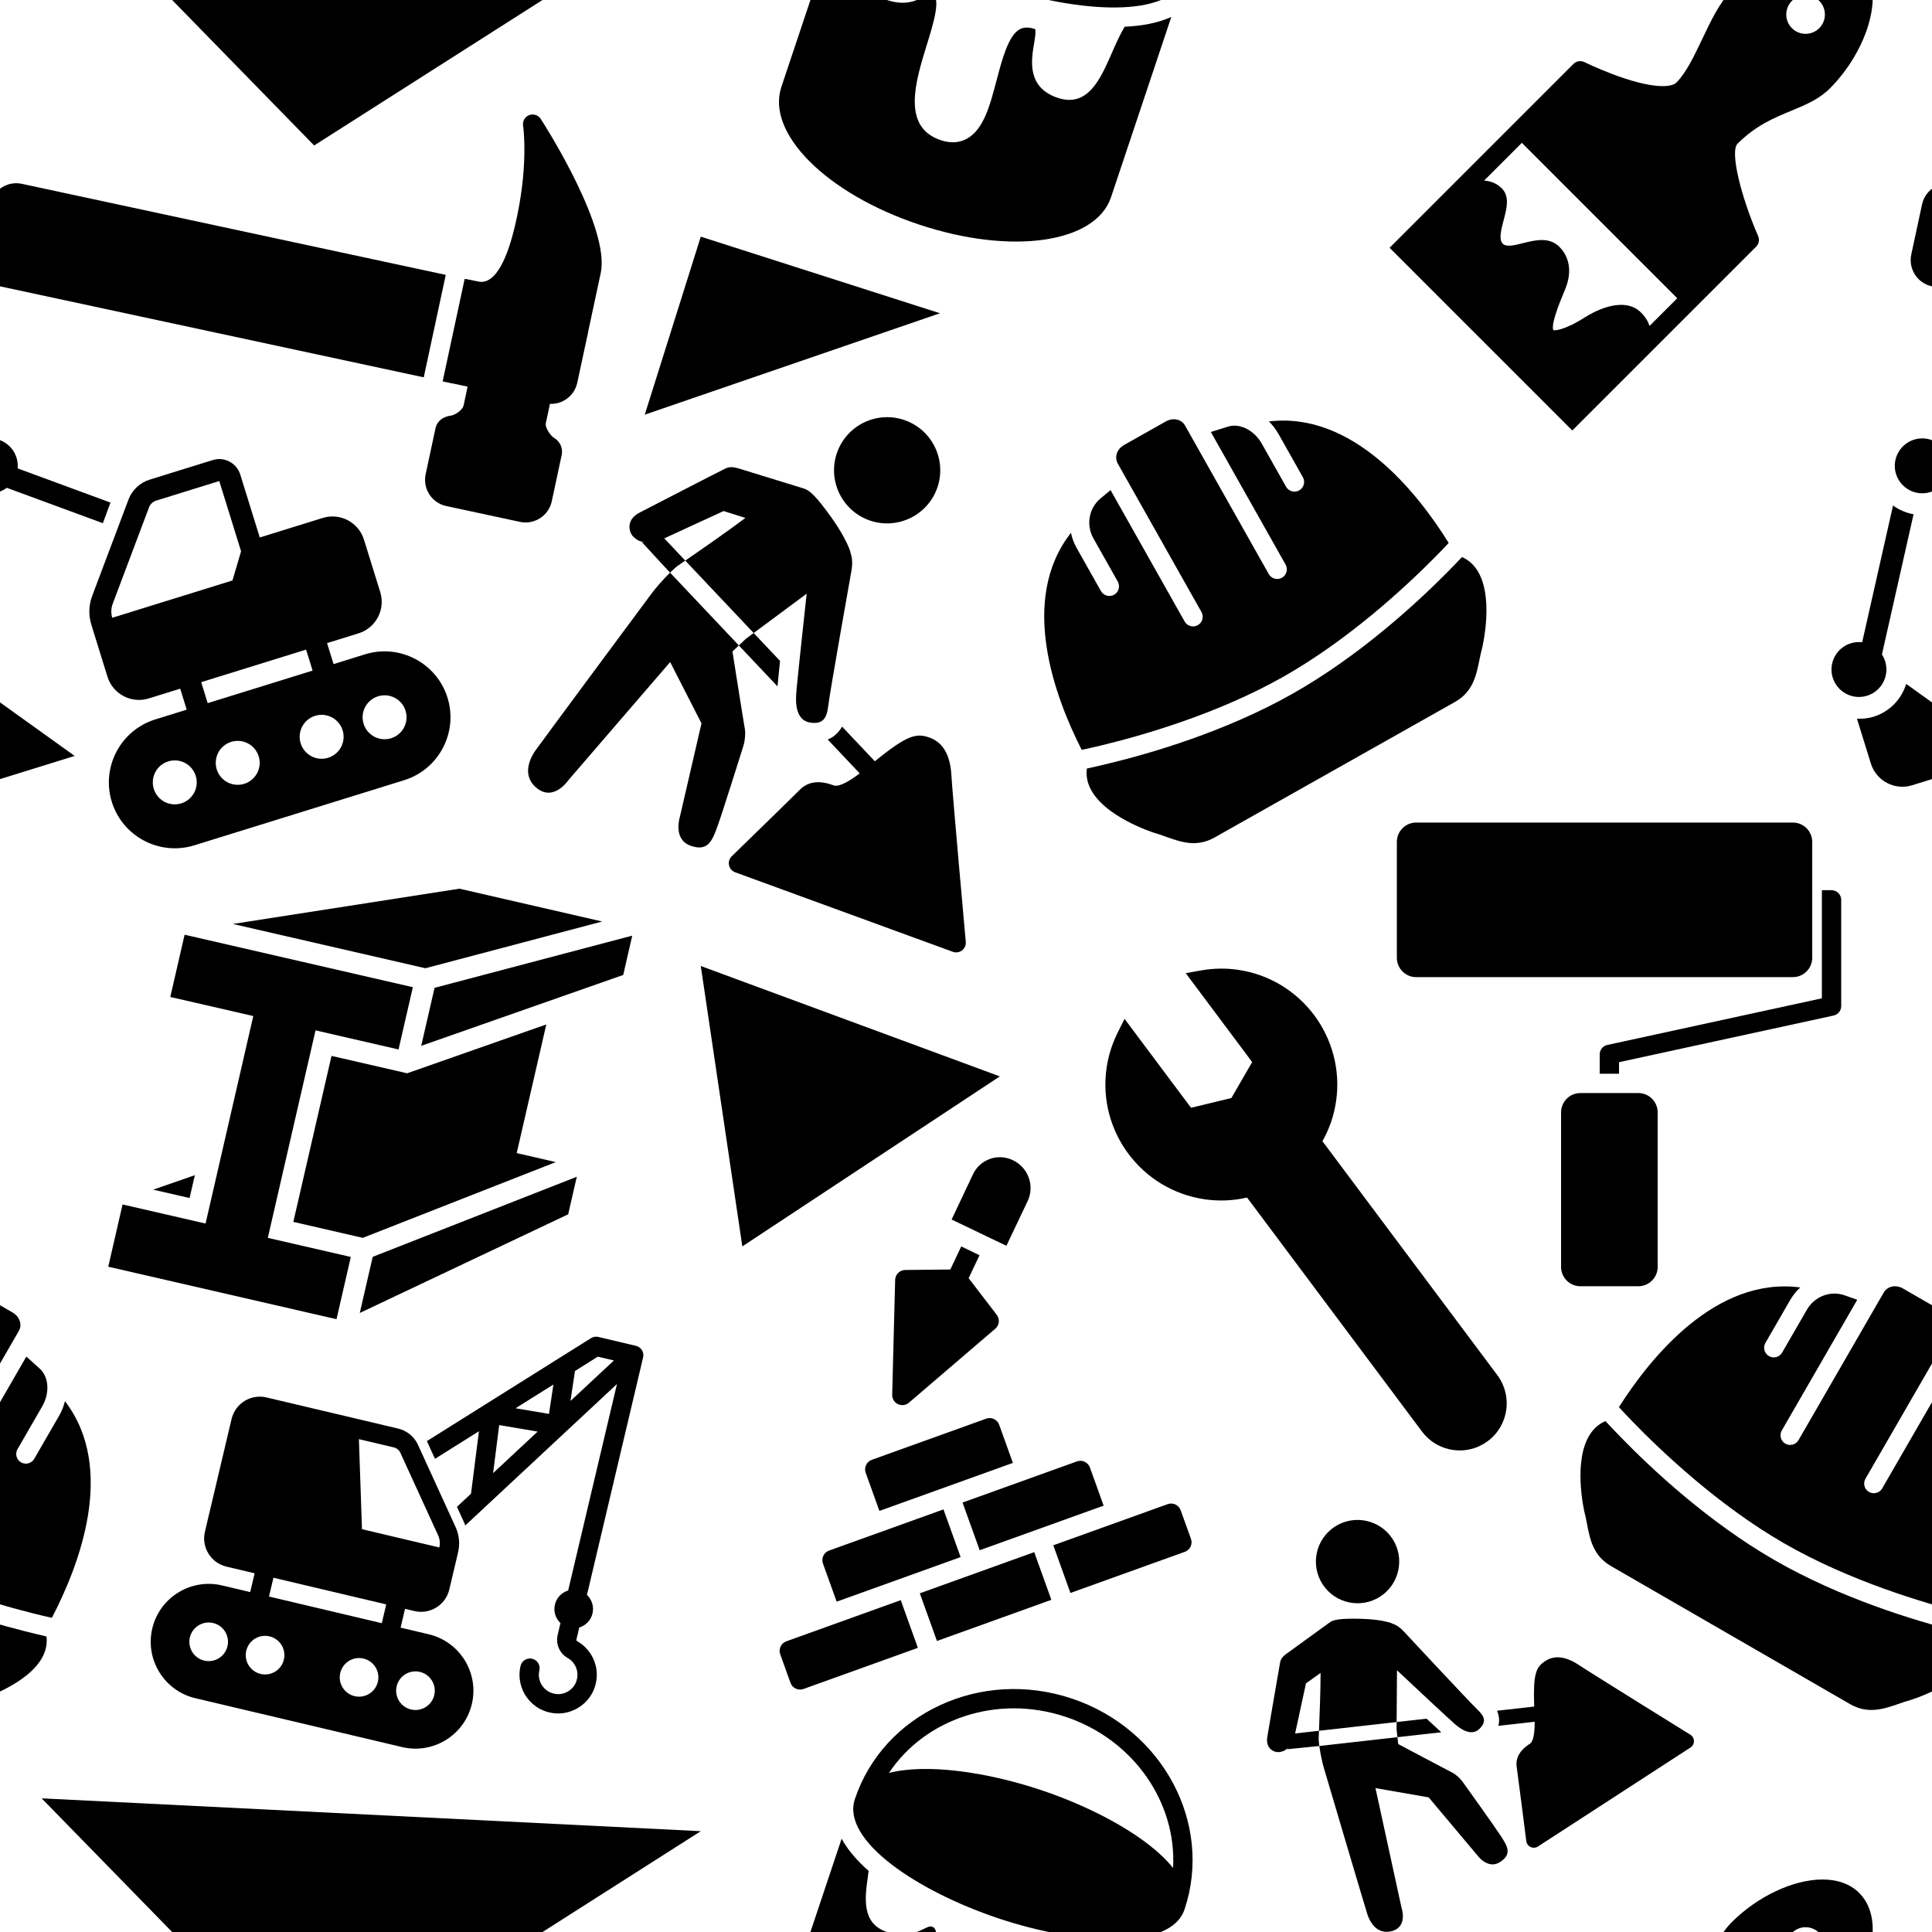 <?xml version="1.0" encoding="UTF-8" standalone="no"?>
<!DOCTYPE svg PUBLIC "-//W3C//DTD SVG 1.1//EN" "http://www.w3.org/Graphics/SVG/1.1/DTD/svg11.dtd">
<svg width="100%" height="100%" viewBox="0 0 2000 2000" version="1.1" xmlns="http://www.w3.org/2000/svg" xmlns:xlink="http://www.w3.org/1999/xlink" xml:space="preserve" xmlns:serif="http://www.serif.com/" style="fill-rule:evenodd;clip-rule:evenodd;stroke-linejoin:round;stroke-miterlimit:2;">
    <g transform="matrix(1,0,0,1,-4426.4,0)">
        <g id="_-" serif:id=" " transform="matrix(1,0,0,1,4426.4,0)">
            <rect x="0" y="0" width="2000" height="2000" style="fill:none;"/>
            <clipPath id="_clip1">
                <rect x="0" y="0" width="2000" height="2000"/>
            </clipPath>
            <g clip-path="url(#_clip1)">
                <g transform="matrix(-1.086,0.337,0.337,1.086,5083.74,-1606.87)">
                    <path d="M4577.94,672.052L4547.94,672.052C4531.4,672.052 4517.94,658.591 4517.94,642.052L4517.94,592.052C4517.94,575.513 4531.4,562.052 4547.94,562.052L4607.94,562.052L4607.94,502.052C4607.94,491.021 4616.91,482.052 4627.94,482.052L4688.16,482.052C4697.34,482.052 4706.2,486.38 4711.85,493.622L4769.53,567.782C4774.9,574.693 4777.86,583.302 4777.92,592.052L4777.94,592.052L4777.94,642.052C4777.94,658.591 4764.48,672.052 4747.94,672.052L4717.94,672.052L4717.94,692.052L4747.94,692.052C4781.03,692.052 4807.94,718.962 4807.94,752.052C4807.94,785.142 4781.03,812.052 4747.94,812.052L4547.94,812.052C4514.85,812.052 4487.94,785.142 4487.94,752.052C4487.94,718.962 4514.85,692.052 4547.94,692.052L4577.94,692.052L4577.94,672.052ZM4547.94,772.052C4536.89,772.052 4527.94,763.103 4527.94,752.052C4527.94,741.001 4536.89,732.052 4547.94,732.052C4558.99,732.052 4567.94,741.001 4567.94,752.052C4567.94,763.103 4558.99,772.052 4547.94,772.052ZM4607.94,772.052C4596.89,772.052 4587.94,763.103 4587.94,752.052C4587.94,741.001 4596.89,732.052 4607.94,732.052C4618.99,732.052 4627.94,741.001 4627.94,752.052C4627.94,763.103 4618.99,772.052 4607.94,772.052ZM4687.94,772.052C4676.89,772.052 4667.94,763.103 4667.94,752.052C4667.94,741.001 4676.89,732.052 4687.94,732.052C4698.99,732.052 4707.94,741.001 4707.94,752.052C4707.94,763.103 4698.99,772.052 4687.94,772.052ZM4747.94,772.052C4736.89,772.052 4727.94,763.103 4727.94,752.052C4727.94,741.001 4736.89,732.052 4747.94,732.052C4758.99,732.052 4767.94,741.001 4767.94,752.052C4767.94,763.103 4758.99,772.052 4747.94,772.052ZM4932.94,632.052C4917.49,632.052 4903.84,624.212 4895.74,612.322L4827.83,702.052L4917.94,702.052C4934.48,702.052 4947.94,688.591 4947.94,672.052L4947.94,629.29C4943.23,630.974 4938.23,632.052 4932.94,632.052ZM4597.94,672.052L4597.94,692.052L4697.94,692.052L4697.94,672.052L4597.94,672.052ZM4922.77,564.212C4925.88,562.823 4929.32,562.052 4932.94,562.052C4946.73,562.052 4957.94,573.263 4957.94,587.052C4957.94,600.841 4946.73,612.052 4932.94,612.052C4919.15,612.052 4907.94,600.841 4907.94,587.052C4907.94,584.67 4908.27,582.366 4908.9,580.182L4843.56,466.814C4849.68,463.622 4854.98,459.154 4859.05,453.642L4922.77,564.212ZM4688.16,502.052C4691.23,502.052 4694.18,503.501 4696.06,505.911L4753.74,580.064C4756.39,583.482 4757.84,587.732 4757.9,592.064L4643.3,592.064L4627.94,569.021L4627.94,502.052L4688.16,502.052ZM4799.85,436.644C4798.62,433.688 4797.94,430.448 4797.94,427.052C4797.94,413.263 4809.15,402.052 4822.94,402.052C4836.73,402.052 4847.94,413.263 4847.94,427.052C4847.94,440.841 4836.73,452.052 4822.94,452.052C4819.99,452.052 4817.16,451.538 4814.53,450.596L4740.51,507.291L4728.35,491.414L4799.85,436.644Z"/>
                </g>
                <g transform="matrix(-1.086,0.337,0.337,1.086,7083.71,-1606.87)">
                    <path d="M4577.94,672.052L4547.94,672.052C4531.4,672.052 4517.94,658.591 4517.94,642.052L4517.94,592.052C4517.94,575.513 4531.4,562.052 4547.94,562.052L4607.94,562.052L4607.94,502.052C4607.94,491.021 4616.91,482.052 4627.94,482.052L4688.16,482.052C4697.34,482.052 4706.2,486.38 4711.85,493.622L4769.53,567.782C4774.9,574.693 4777.86,583.302 4777.92,592.052L4777.94,592.052L4777.94,642.052C4777.94,658.591 4764.48,672.052 4747.94,672.052L4717.94,672.052L4717.94,692.052L4747.94,692.052C4781.03,692.052 4807.94,718.962 4807.94,752.052C4807.94,785.142 4781.03,812.052 4747.94,812.052L4547.94,812.052C4514.85,812.052 4487.94,785.142 4487.94,752.052C4487.94,718.962 4514.85,692.052 4547.94,692.052L4577.94,692.052L4577.94,672.052ZM4547.94,772.052C4536.89,772.052 4527.94,763.103 4527.94,752.052C4527.94,741.001 4536.89,732.052 4547.94,732.052C4558.99,732.052 4567.94,741.001 4567.94,752.052C4567.94,763.103 4558.99,772.052 4547.94,772.052ZM4607.94,772.052C4596.89,772.052 4587.94,763.103 4587.94,752.052C4587.94,741.001 4596.89,732.052 4607.94,732.052C4618.99,732.052 4627.94,741.001 4627.94,752.052C4627.94,763.103 4618.99,772.052 4607.94,772.052ZM4687.94,772.052C4676.89,772.052 4667.94,763.103 4667.94,752.052C4667.94,741.001 4676.89,732.052 4687.94,732.052C4698.99,732.052 4707.94,741.001 4707.94,752.052C4707.94,763.103 4698.99,772.052 4687.94,772.052ZM4747.94,772.052C4736.89,772.052 4727.94,763.103 4727.94,752.052C4727.94,741.001 4736.89,732.052 4747.94,732.052C4758.99,732.052 4767.94,741.001 4767.94,752.052C4767.94,763.103 4758.99,772.052 4747.94,772.052ZM4932.94,632.052C4917.49,632.052 4903.84,624.212 4895.74,612.322L4827.83,702.052L4917.94,702.052C4934.48,702.052 4947.94,688.591 4947.94,672.052L4947.94,629.29C4943.23,630.974 4938.23,632.052 4932.94,632.052ZM4597.94,672.052L4597.94,692.052L4697.94,692.052L4697.94,672.052L4597.94,672.052ZM4922.77,564.212C4925.88,562.823 4929.32,562.052 4932.94,562.052C4946.73,562.052 4957.94,573.263 4957.94,587.052C4957.94,600.841 4946.73,612.052 4932.94,612.052C4919.15,612.052 4907.94,600.841 4907.94,587.052C4907.94,584.67 4908.27,582.366 4908.9,580.182L4843.56,466.814C4849.68,463.622 4854.98,459.154 4859.05,453.642L4922.77,564.212ZM4688.16,502.052C4691.23,502.052 4694.18,503.501 4696.06,505.911L4753.74,580.064C4756.39,583.482 4757.84,587.732 4757.9,592.064L4643.3,592.064L4627.94,569.021L4627.94,502.052L4688.16,502.052ZM4799.85,436.644C4798.62,433.688 4797.94,430.448 4797.94,427.052C4797.94,413.263 4809.15,402.052 4822.94,402.052C4836.73,402.052 4847.94,413.263 4847.94,427.052C4847.94,440.841 4836.73,452.052 4822.94,452.052C4819.99,452.052 4817.16,451.538 4814.53,450.596L4740.51,507.291L4728.35,491.414L4799.85,436.644Z"/>
                </g>
                <g transform="matrix(0.543,0.84,-0.84,0.543,507.077,-13.556)">
                    <path d="M225.531,200.113L-91.786,517.414C-102.575,528.195 -102.587,545.765 -91.798,556.593L-54.267,594.124C-48.868,599.523 -41.778,602.222 -34.688,602.222C-27.599,602.222 -20.509,599.523 -15.106,594.124L302.219,276.812L225.531,200.113ZM481.91,235.211L447.211,200.543C442.172,195.492 434.441,194.312 427.988,197.601C424.961,199.14 414.289,200.101 410.52,196.324L396.191,182.031C399.461,177.371 401.281,171.863 401.25,166.093C401.281,158.621 398.41,151.621 393.148,146.39L355.551,108.781C355.34,108.574 354.891,108.183 354.512,107.871L346.602,99.953C330.262,83.613 314.988,68.343 311.109,64.48C277.969,31.324 157.039,29.961 143.359,29.922L143.328,29.922C138.609,29.922 134.539,33.222 133.551,37.832C132.559,42.461 134.949,47.152 139.281,49.062C139.66,49.23 178.059,66.562 222.609,113.242C242.59,134.172 263.5,161.941 249.391,175.773C249.059,176.132 247.391,177.914 241.238,184.074C240.672,184.64 240.371,185.191 239.891,185.754L239.672,185.972L316.371,262.672L323.422,255.621C323.57,255.48 323.609,255.293 323.738,255.14L334.961,243.914C334.961,243.914 334.969,243.914 334.969,243.922C335.48,244.422 338.172,247.093 348.961,257.882C353.02,261.941 352.102,271.992 350.871,274.441C347.121,281.953 347.871,289.992 352.781,294.902C354.73,296.863 387.512,329.601 387.512,329.601C392.898,334.992 399.988,337.703 407.09,337.703C414.18,337.703 421.281,335.004 426.691,329.613L481.898,274.39C492.711,263.593 492.711,246.023 481.91,235.211Z" style="fill-rule:nonzero;"/>
                </g>
                <g transform="matrix(0.543,0.84,-0.84,0.543,2507.08,-13.556)">
                    <path d="M225.531,200.113L-91.786,517.414C-102.575,528.195 -102.587,545.765 -91.798,556.593L-54.267,594.124C-48.868,599.523 -41.778,602.222 -34.688,602.222C-27.599,602.222 -20.509,599.523 -15.106,594.124L302.219,276.812L225.531,200.113ZM481.91,235.211L447.211,200.543C442.172,195.492 434.441,194.312 427.988,197.601C424.961,199.14 414.289,200.101 410.52,196.324L396.191,182.031C399.461,177.371 401.281,171.863 401.25,166.093C401.281,158.621 398.41,151.621 393.148,146.39L355.551,108.781C355.34,108.574 354.891,108.183 354.512,107.871L346.602,99.953C330.262,83.613 314.988,68.343 311.109,64.48C277.969,31.324 157.039,29.961 143.359,29.922L143.328,29.922C138.609,29.922 134.539,33.222 133.551,37.832C132.559,42.461 134.949,47.152 139.281,49.062C139.66,49.23 178.059,66.562 222.609,113.242C242.59,134.172 263.5,161.941 249.391,175.773C249.059,176.132 247.391,177.914 241.238,184.074C240.672,184.64 240.371,185.191 239.891,185.754L239.672,185.972L316.371,262.672L323.422,255.621C323.57,255.48 323.609,255.293 323.738,255.14L334.961,243.914C334.961,243.914 334.969,243.914 334.969,243.922C335.48,244.422 338.172,247.093 348.961,257.882C353.02,261.941 352.102,271.992 350.871,274.441C347.121,281.953 347.871,289.992 352.781,294.902C354.73,296.863 387.512,329.601 387.512,329.601C392.898,334.992 399.988,337.703 407.09,337.703C414.18,337.703 421.281,335.004 426.691,329.613L481.898,274.39C492.711,263.593 492.711,246.023 481.91,235.211Z" style="fill-rule:nonzero;"/>
                </g>
                <g transform="matrix(0.143,-0.99,0.99,0.143,1074.22,1459.1)">
                    <path d="M473.922,102.461L468.84,87.04L387.59,168.282L347.699,152.321L331.738,112.418L412.98,31.168L397.559,26.09C385.32,22.071 372.691,20.02 360,20.02C293.828,20.02 240,73.848 240,140.02C240,154.809 242.711,169.27 248.07,183.09L34.262,396.899C25.059,406.09 20,418.321 20,431.329C20,444.34 25.059,456.559 34.262,465.758C43.75,475.25 56.219,480 68.691,480C81.16,480 93.629,475.25 103.121,465.758L316.93,251.961C330.738,257.309 345.211,260.02 360,260.02C426.172,260.02 480,206.192 480,140.02C480,127.329 477.961,114.692 473.922,102.461Z" style="fill-rule:nonzero;"/>
                </g>
                <g transform="matrix(1.074,0.247,-0.247,1.074,-4579.5,-299.159)">
                    <path d="M4616.4,210L4616.4,410L4696.4,410L4696.4,470L4476.4,470L4476.4,410L4556.4,410L4556.4,210L4476.4,210L4476.4,150L4696.4,150L4696.4,210L4616.4,210ZM4886.4,289L4886.4,325.199L4716.4,459.398L4716.4,405.301L4886.4,289ZM4536.4,368L4536.4,390L4501.3,390L4536.4,368ZM4864.1,280L4703.3,390L4636.4,390L4636.4,230L4709.3,230L4826.4,156L4826.4,280L4864.1,280ZM4886.4,56.602L4886.4,94.5L4716.4,201.898L4716.4,146L4886.4,56.602ZM4855.9,50L4703.9,130L4518.3,130L4718.3,50L4855.9,50Z" style="fill-rule:nonzero;"/>
                </g>
                <g transform="matrix(0.987,-0.355,0.355,0.987,-5393.81,2062.55)">
                    <path d="M5946.4,1677L5826.4,1677L5826.4,1727L5946.4,1727L5946.4,1677ZM5686.4,1677L5806.4,1677L5806.4,1727L5686.4,1727C5680.88,1727 5676.4,1722.52 5676.4,1717L5676.4,1687C5676.4,1681.48 5680.88,1677 5686.4,1677ZM6086.4,1727L5966.4,1727L5966.4,1677L6086.4,1677C6091.92,1677 6096.4,1681.48 6096.4,1687L6096.4,1717C6096.4,1722.52 6091.92,1727 6086.4,1727ZM5756.4,1607L5876.4,1607L5876.4,1657L5746.4,1657L5746.4,1617C5746.4,1611.48 5750.88,1607 5756.4,1607ZM6026.4,1657L5896.4,1657L5896.4,1607L6016.4,1607C6021.92,1607 6026.4,1611.48 6026.4,1617L6026.4,1657ZM5826.4,1537L5946.4,1537C5951.92,1537 5956.4,1541.48 5956.4,1547L5956.4,1587L5816.4,1587L5816.4,1547C5816.4,1541.48 5820.88,1537 5826.4,1537ZM5962.91,1386.49L5980.62,1368.83L5980.76,1368.69L5994.76,1383L5994.69,1383.07L5977.01,1400.67L5990.87,1444.08C5992.49,1449.14 5989.87,1454.58 5984.9,1456.47L5879.95,1496.35C5876.26,1497.75 5872.08,1496.85 5869.3,1494.04C5866.52,1491.24 5865.65,1487.06 5867.08,1483.37L5908.21,1377.67C5910.16,1372.66 5915.73,1370.09 5920.81,1371.86L5962.91,1386.49ZM5980.79,1340.5L6015.88,1305.5C6021.45,1300 6028.98,1296.95 6036.81,1297.03C6044.63,1297.11 6052.11,1300.32 6057.56,1305.93L6057.77,1306.14C6063.32,1311.88 6066.41,1319.56 6066.4,1327.54C6066.4,1335.44 6063.27,1343.02 6057.7,1348.62L6022.89,1383.21L5980.79,1340.5Z"/>
                </g>
                <g transform="matrix(0.973,0.23,-0.23,0.973,-3891.51,-1109.31)">
                    <path d="M4674.4,1709L4644.4,1709C4627.86,1709 4614.4,1695.54 4614.4,1679L4614.4,1559C4614.4,1542.46 4627.86,1529 4644.4,1529L4784.62,1529C4793.8,1529 4802.66,1533.33 4808.31,1540.57L4865.99,1614.73C4871.36,1621.64 4874.31,1630.25 4874.38,1639L4874.4,1639L4874.4,1679C4874.4,1695.54 4860.94,1709 4844.4,1709L4834.4,1709L4834.4,1729L4864.4,1729C4897.49,1729 4924.4,1755.91 4924.4,1789C4924.4,1822.09 4897.49,1849 4864.4,1849L4644.4,1849C4611.31,1849 4584.4,1822.09 4584.4,1789C4584.4,1755.91 4611.31,1729 4644.4,1729L4674.4,1729L4674.4,1709ZM4644.4,1809C4633.35,1809 4624.4,1800.05 4624.4,1789C4624.4,1777.95 4633.35,1769 4644.4,1769C4655.45,1769 4664.4,1777.95 4664.4,1789C4664.4,1800.05 4655.45,1809 4644.4,1809ZM4704.4,1809C4693.35,1809 4684.4,1800.05 4684.4,1789C4684.4,1777.95 4693.35,1769 4704.4,1769C4715.45,1769 4724.4,1777.95 4724.4,1789C4724.4,1800.05 4715.45,1809 4704.4,1809ZM4804.4,1809C4793.35,1809 4784.4,1800.05 4784.4,1789C4784.4,1777.95 4793.35,1769 4804.4,1769C4815.45,1769 4824.4,1777.95 4824.4,1789C4824.4,1800.05 4815.45,1809 4804.4,1809ZM4864.4,1809C4853.35,1809 4844.4,1800.05 4844.4,1789C4844.4,1777.95 4853.35,1769 4864.4,1769C4875.45,1769 4884.4,1777.95 4884.4,1789C4884.4,1800.05 4875.45,1809 4864.4,1809ZM5004.4,1389L5004.53,1389L5004.56,1389L5004.57,1389L5004.6,1389L5004.66,1389L5004.73,1389.01L5004.74,1389.01L5004.75,1389.01C5006.31,1389.06 5007.78,1389.47 5009.08,1390.16L5009.1,1390.17L5009.14,1390.2L5009.16,1390.21L5009.18,1390.22C5010.87,1391.13 5012.28,1392.53 5013.22,1394.28C5013.42,1394.66 5013.6,1395.05 5013.75,1395.44L5013.78,1395.53L5013.79,1395.56C5013.81,1395.6 5013.82,1395.64 5013.84,1395.68L5013.84,1395.69L5013.84,1395.71L5013.87,1395.79L5013.89,1395.86C5014.22,1396.84 5014.4,1397.9 5014.4,1399L5014.4,1651.67C5020.38,1655.13 5024.4,1661.6 5024.4,1669C5024.4,1676.4 5020.38,1682.87 5014.4,1686.33L5014.4,1698.82C5014.4,1699.55 5014.68,1700.33 5015.37,1700.53C5034.28,1705.91 5047.51,1724.85 5043.77,1746.16C5040.95,1762.29 5027.71,1775.53 5011.57,1778.37C4986.3,1782.81 4964.4,1763.45 4964.4,1739C4964.4,1733.48 4968.88,1729 4974.4,1729C4979.92,1729 4984.4,1733.48 4984.4,1739C4984.4,1751.26 4995.44,1760.9 5008.11,1758.67C5016.11,1757.27 5022.67,1750.71 5024.07,1742.71C5025.94,1732.01 5019.38,1722.47 5009.88,1719.76C5000.65,1717.12 4994.4,1708.42 4994.4,1698.82L4994.4,1686.33C4988.42,1682.87 4984.4,1676.4 4984.4,1669C4984.4,1661.6 4988.42,1655.13 4994.4,1651.67L4994.4,1432L4875.22,1610.67C4874.75,1609.99 4874.38,1609.24 4873.87,1608.59L4862.4,1593.85L4873.46,1577.27L4866.57,1512.45L4828.85,1550.71L4816.46,1534.79L4957.28,1391.98C4959.16,1390.07 4961.72,1389 4964.4,1389L5004.4,1389ZM4694.4,1709L4694.4,1729L4814.4,1729L4814.4,1709L4694.4,1709ZM4784.62,1549C4787.69,1549 4790.64,1550.45 4792.52,1552.86L4850.2,1627.01C4852.85,1630.42 4854.29,1634.68 4854.36,1639.01L4772.05,1639.01L4747.5,1549.01L4784.62,1549.01L4784.62,1549ZM4885.51,1501.43L4890.81,1551.27L4925.81,1498.8L4885.51,1501.43ZM4930.47,1447.64L4898.01,1480.57L4933.03,1478.29L4930.47,1447.64ZM4951.59,1460.15L4985.71,1409L4968.58,1409L4948.98,1428.88L4951.59,1460.15Z"/>
                </g>
                <g transform="matrix(0.939,0.343,-0.343,0.939,697.782,347.735)">
                    <path d="M346.377,342.384C368.793,305.171 376.492,299.93 391.66,299.93C406.199,299.93 417.77,309.781 426.051,329.23C432.52,344.441 498.371,484.328 499.039,485.738C500.5,488.84 500.27,492.469 498.441,495.359C496.609,498.25 493.43,500 490,500L250,500C246.559,500 243.359,498.23 241.531,495.32C239.699,492.398 239.488,488.762 240.988,485.648C241.359,484.879 278.301,408.25 283.691,396.559C291.09,380.48 309.07,380.48 314.98,380.48C318.574,380.48 325.032,376.625 336.02,359.564L292.91,338C294.75,336.27 296.41,334.379 297.781,332.23C300.25,328.34 301.59,324.281 302.23,320.309L346.377,342.384ZM41.521,211.792C37.539,211.951 34.083,210.924 31.211,209.52C26.262,207.102 17.859,196.309 29.359,183.988C29.359,183.988 93.23,114.57 96.828,110.969C100.289,107.512 103.75,106.359 109.82,105.969C115.891,105.578 180.531,102.32 180.531,102.32C180.68,102.328 180.828,102.41 180.969,102.43C181.07,102.422 181.27,102.32 181.359,102.32C187.129,102.32 195.211,105.41 217.789,120.859C240.359,136.309 248.41,147.609 248.41,147.609L248.309,147.82C251.941,152.012 254.629,157.941 255.891,164.941C255.891,164.941 277.789,289.75 281.539,305.609C284.648,318.77 281.859,325.16 270.078,327.672C258.34,330.172 250.672,320.578 246.25,305.621C242.828,294.02 228.391,235.078 220.578,203.621L182.988,260.699L90.747,214.582L90.75,214.578L90.741,214.574C100.945,200.213 122.032,170.318 134.07,151.699L110.441,152.73L62.391,200.398L90.741,214.574L90.738,214.578L90.747,214.582C87.147,219.65 84.879,222.82 84.879,222.82C83.329,225.377 81.74,228.426 80.202,231.666L172.988,278.059L168.93,286.211C168.93,286.211 203,347.66 208.461,357.051C210.781,361.051 212.801,368.262 213.09,374.02C213.379,379.781 216.469,446.93 216.469,461.309C216.469,477.371 216.469,489.98 196.941,489.98C177.41,489.98 176.539,465.648 176.539,465.648L164.328,367.09L112.09,318.629L55.07,469.621C55.07,469.621 48.648,496.051 27.02,488.551C6.648,481.48 10.578,459.699 12.309,453.059C14.039,446.441 67.969,264.059 69.871,257.82C71.301,253.13 75.518,241.517 80.188,231.666L41.521,211.792C42.667,211.746 43.858,211.602 45.09,211.34C41.5,211.781 39.281,210.68 41.5,211.781L41.521,211.792ZM172.988,278.059L225.102,304.109C223.43,297.809 221.129,288.77 218.551,278.48L182.988,260.699L177.449,269.121L172.988,278.059ZM254.98,110C224.66,110 200,85.32 200,54.98C200,24.66 224.66,0 254.98,0C285.32,0 310,24.66 310,54.98C310,85.32 285.32,110 254.98,110Z" style="fill-rule:nonzero;"/>
                </g>
                <g transform="matrix(0.658,-0.427,0.427,0.658,1214.07,1689.25)">
                    <path d="M346.377,342.384C368.793,305.171 376.492,299.93 391.66,299.93C406.199,299.93 417.77,309.781 426.051,329.23C432.52,344.441 498.371,484.328 499.039,485.738C500.5,488.84 500.27,492.469 498.441,495.359C496.609,498.25 493.43,500 490,500L250,500C246.559,500 243.359,498.23 241.531,495.32C239.699,492.398 239.488,488.762 240.988,485.648C241.359,484.879 278.301,408.25 283.691,396.559C291.09,380.48 309.07,380.48 314.98,380.48C318.574,380.48 325.032,376.625 336.02,359.564L292.91,338C294.75,336.27 296.41,334.379 297.781,332.23C300.25,328.34 301.59,324.281 302.23,320.309L346.377,342.384ZM41.521,211.792C37.539,211.951 34.083,210.924 31.211,209.52C26.262,207.102 17.859,196.309 29.359,183.988C29.359,183.988 93.23,114.57 96.828,110.969C100.289,107.512 103.75,106.359 109.82,105.969C115.891,105.578 180.531,102.32 180.531,102.32C180.68,102.328 180.828,102.41 180.969,102.43C181.07,102.422 181.27,102.32 181.359,102.32C187.129,102.32 195.211,105.41 217.789,120.859C240.359,136.309 248.41,147.609 248.41,147.609L248.309,147.82C251.941,152.012 254.629,157.941 255.891,164.941C255.891,164.941 277.789,289.75 281.539,305.609C284.648,318.77 281.859,325.16 270.078,327.672C258.34,330.172 250.672,320.578 246.25,305.621C242.828,294.02 228.391,235.078 220.578,203.621L182.988,260.699L90.747,214.582L90.75,214.578L90.741,214.574C100.945,200.213 122.032,170.318 134.07,151.699L110.441,152.73L62.391,200.398L90.741,214.574L90.738,214.578L90.747,214.582C87.147,219.65 84.879,222.82 84.879,222.82C83.329,225.377 81.74,228.426 80.202,231.666L172.988,278.059L168.93,286.211C168.93,286.211 203,347.66 208.461,357.051C210.781,361.051 212.801,368.262 213.09,374.02C213.379,379.781 216.469,446.93 216.469,461.309C216.469,477.371 216.469,489.98 196.941,489.98C177.41,489.98 176.539,465.648 176.539,465.648L164.328,367.09L112.09,318.629L55.07,469.621C55.07,469.621 48.648,496.051 27.02,488.551C6.648,481.48 10.578,459.699 12.309,453.059C14.039,446.441 67.969,264.059 69.871,257.82C71.301,253.13 75.518,241.517 80.188,231.666L41.521,211.792C42.667,211.746 43.858,211.602 45.09,211.34C41.5,211.781 39.281,210.68 41.5,211.781L41.521,211.792ZM172.988,278.059L225.102,304.109C223.43,297.809 221.129,288.77 218.551,278.48L182.988,260.699L177.449,269.121L172.988,278.059ZM254.98,110C224.66,110 200,85.32 200,54.98C200,24.66 224.66,0 254.98,0C285.32,0 310,24.66 310,54.98C310,85.32 285.32,110 254.98,110Z" style="fill-rule:nonzero;"/>
                </g>
                <g transform="matrix(0.871,-0.491,0.491,0.871,-2912.39,2701)">
                    <path d="M4871.3,415.102C4868.2,418.199 4865.4,421.398 4862.7,424.602C4851.8,437.102 4840.6,450 4819.2,450L4533.6,450C4512.2,450 4501,437.102 4490.1,424.602C4487.4,421.398 4484.6,418.199 4481.5,415.102C4481.2,414.699 4443.3,374.301 4446.6,340.801C4447.3,334 4449.6,328 4453.5,322.898C4459,324.602 4466.6,326.898 4475.9,329.5C4518.6,341.602 4596.7,360 4676.4,360C4756.1,360 4834.2,341.602 4876.9,329.5C4886.2,326.898 4893.8,324.602 4899.3,322.898C4903.2,328 4905.5,334 4906.2,340.801C4909.5,374.301 4871.6,414.699 4871.3,415.102ZM4894.5,303.398C4889.7,304.898 4883,307 4874.8,309.301C4834,320.898 4755.1,340 4676.4,340C4597.8,340 4518.8,320.898 4478,309.301C4469.8,307 4463.1,304.898 4458.3,303.398C4460.9,242.5 4477.5,135.898 4559,102.199C4557.3,107.398 4556.4,113 4556.4,118.699L4556.4,170C4556.4,175.5 4560.9,180 4566.4,180C4571.9,180 4576.4,175.5 4576.4,170L4576.4,118.699C4576.4,102.801 4587.5,89.199 4602.8,86.301L4616.4,83.801L4616.4,240C4616.4,245.5 4620.9,250 4626.4,250C4631.9,250 4636.4,245.5 4636.4,240L4636.4,63.301C4636.4,62.199 4636.6,61.102 4636.9,60.102C4638.4,54.301 4644.3,50 4651.4,50L4701.4,50C4709.7,50 4716.4,56 4716.4,63.301L4716.4,240C4716.4,245.5 4720.9,250 4726.4,250C4731.9,250 4736.4,245.5 4736.4,240L4736.4,82.398L4754.7,86.301C4767.1,88.898 4776.4,102.898 4776.4,118.699L4776.4,170C4776.4,175.5 4780.9,180 4786.4,180C4791.9,180 4796.4,175.5 4796.4,170L4796.4,118.699C4796.4,113 4795.6,107.5 4794.1,102.398C4875.3,136.102 4891.9,242.5 4894.5,303.398Z" style="fill-rule:nonzero;"/>
                </g>
                <g transform="matrix(0.866,0.5,-0.5,0.866,-4033.24,-1035.24)">
                    <path d="M4871.3,415.102C4868.2,418.199 4865.4,421.398 4862.7,424.602C4851.8,437.102 4840.6,450 4819.2,450L4533.6,450C4512.2,450 4501,437.102 4490.1,424.602C4487.4,421.398 4484.6,418.199 4481.5,415.102C4481.2,414.699 4443.3,374.301 4446.6,340.801C4447.3,334 4449.6,328 4453.5,322.898C4459,324.602 4466.6,326.898 4475.9,329.5C4518.6,341.602 4596.7,360 4676.4,360C4756.1,360 4834.2,341.602 4876.9,329.5C4886.2,326.898 4893.8,324.602 4899.3,322.898C4903.2,328 4905.5,334 4906.2,340.801C4909.5,374.301 4871.6,414.699 4871.3,415.102ZM4894.5,303.398C4889.7,304.898 4883,307 4874.8,309.301C4834,320.898 4755.1,340 4676.4,340C4597.8,340 4518.8,320.898 4478,309.301C4469.8,307 4463.1,304.898 4458.3,303.398C4460.9,242.5 4477.5,135.898 4559,102.199C4557.3,107.398 4556.4,113 4556.4,118.699L4556.4,170C4556.4,175.5 4560.9,180 4566.4,180C4571.9,180 4576.4,175.5 4576.4,170L4576.4,118.699C4576.4,102.801 4587.5,89.199 4602.8,86.301L4616.4,83.801L4616.4,240C4616.4,245.5 4620.9,250 4626.4,250C4631.9,250 4636.4,245.5 4636.4,240L4636.4,63.301C4636.4,62.199 4636.6,61.102 4636.9,60.102C4638.4,54.301 4644.3,50 4651.4,50L4701.4,50C4709.7,50 4716.4,56 4716.4,63.301L4716.4,240C4716.4,245.5 4720.9,250 4726.4,250C4731.9,250 4736.4,245.5 4736.4,240L4736.4,82.398L4754.7,86.301C4767.1,88.898 4776.4,102.898 4776.4,118.699L4776.4,170C4776.4,175.5 4780.9,180 4786.4,180C4791.9,180 4796.4,175.5 4796.4,170L4796.4,118.699C4796.4,113 4795.6,107.5 4794.1,102.398C4875.3,136.102 4891.9,242.5 4894.5,303.398Z" style="fill-rule:nonzero;"/>
                </g>
                <g transform="matrix(0.866,0.5,-0.5,0.866,-2033.29,-1035.24)">
                    <path d="M4871.3,415.102C4868.2,418.199 4865.4,421.398 4862.7,424.602C4851.8,437.102 4840.6,450 4819.2,450L4533.6,450C4512.2,450 4501,437.102 4490.1,424.602C4487.4,421.398 4484.6,418.199 4481.5,415.102C4481.2,414.699 4443.3,374.301 4446.6,340.801C4447.3,334 4449.6,328 4453.5,322.898C4459,324.602 4466.6,326.898 4475.9,329.5C4518.6,341.602 4596.7,360 4676.4,360C4756.1,360 4834.2,341.602 4876.9,329.5C4886.2,326.898 4893.8,324.602 4899.3,322.898C4903.2,328 4905.5,334 4906.2,340.801C4909.5,374.301 4871.6,414.699 4871.3,415.102ZM4894.5,303.398C4889.7,304.898 4883,307 4874.8,309.301C4834,320.898 4755.1,340 4676.4,340C4597.8,340 4518.8,320.898 4478,309.301C4469.8,307 4463.1,304.898 4458.3,303.398C4460.9,242.5 4477.5,135.898 4559,102.199C4557.3,107.398 4556.4,113 4556.4,118.699L4556.4,170C4556.4,175.5 4560.9,180 4566.4,180C4571.9,180 4576.4,175.5 4576.4,170L4576.4,118.699C4576.4,102.801 4587.5,89.199 4602.8,86.301L4616.4,83.801L4616.4,240C4616.4,245.5 4620.9,250 4626.4,250C4631.9,250 4636.4,245.5 4636.4,240L4636.4,63.301C4636.4,62.199 4636.6,61.102 4636.9,60.102C4638.4,54.301 4644.3,50 4651.4,50L4701.4,50C4709.7,50 4716.4,56 4716.4,63.301L4716.4,240C4716.4,245.5 4720.9,250 4726.4,250C4731.9,250 4736.4,245.5 4736.4,240L4736.4,82.398L4754.7,86.301C4767.1,88.898 4776.4,102.898 4776.4,118.699L4776.4,170C4776.4,175.5 4780.9,180 4786.4,180C4791.9,180 4796.4,175.5 4796.4,170L4796.4,118.699C4796.4,113 4795.6,107.5 4794.1,102.398C4875.3,136.102 4891.9,242.5 4894.5,303.398Z" style="fill-rule:nonzero;"/>
                </g>
                <g transform="matrix(1,0,0,1,-2990.39,841.515)">
                    <path d="M4686.4,490L4626.4,490C4615.37,490 4606.4,481.031 4606.4,470L4606.4,310C4606.4,298.969 4615.37,290 4626.4,290L4686.4,290C4697.43,290 4706.4,298.969 4706.4,310L4706.4,470C4706.4,481.031 4697.43,490 4686.4,490ZM4886.4,80L4876.4,80L4876.4,191.941L4654.28,240.23C4649.68,241.23 4646.4,245.301 4646.4,250L4646.4,270L4666.4,270L4666.4,258.059L4888.53,209.77C4893.12,208.77 4896.4,204.699 4896.4,200L4896.4,90C4896.4,84.48 4891.93,80 4886.4,80ZM4846.4,170L4456.4,170C4445.37,170 4436.4,161.031 4436.4,150L4436.4,30C4436.4,18.969 4445.37,10 4456.4,10L4846.4,10C4857.43,10 4866.4,18.969 4866.4,30L4866.4,150C4866.4,161.031 4857.43,170 4846.4,170Z" style="fill-rule:nonzero;"/>
                </g>
                <g transform="matrix(-1,4.7358e-16,-4.7358e-16,-1,1939.13,446.227)">
                    <path d="M311.5,0.57L174.559,137.48L121.199,190.832C118.281,193.742 117.461,198.14 119.109,201.91C135.961,240.351 148.84,289.07 140.379,297.519C121.551,316.351 102.93,324.05 84.922,331.511C70.102,337.64 56.09,343.441 44.738,354.812C6.398,393.16 -15.461,456.75 14.469,486.691C23.578,495.8 36.691,500.621 52.391,500.621C82.648,500.621 119.531,483.3 146.379,456.461C158.871,443.953 168.059,424.589 176.961,405.871C185.141,388.671 193.602,370.89 203.648,360.832C206.121,358.371 211.059,357.07 217.949,357.07C248.391,357.07 298.328,381.64 298.828,381.882C302.68,383.793 307.301,383.05 310.34,380L363.719,326.621L363.73,326.632L449.25,241.089C449.641,240.75 450.148,240.339 450.379,240.113C450.52,239.972 450.559,239.793 450.68,239.652L500.621,189.703L311.5,0.57ZM70,451.203C58.961,451.203 50,442.242 50,431.203C50,420.16 58.961,411.203 70,411.203C81.039,411.203 90,420.16 90,431.203C90,442.242 81.039,451.203 70,451.203ZM363.73,298.351L202.852,137.48L231.52,108.82C233.102,113.613 235.922,118.269 240.27,122.621C259,141.312 291.648,122.05 297.988,118C320.539,103.64 330.25,104.011 331.148,104.519C332.5,107.339 331.648,116.5 319.961,144.121L319.191,145.941C309.121,169.863 318.422,184.25 324.859,190.711C335.449,201.312 350.262,197.589 362.148,194.601C372.781,191.921 379.988,190.453 383.52,193.961C387.859,198.3 384.988,209.121 382.48,218.66C379.352,230.55 376.09,242.839 384.5,251.25C389.82,256.57 396.18,258.832 402.789,259.293L363.73,298.351Z" style="fill-rule:nonzero;"/>
                </g>
                <g transform="matrix(-1,4.7358e-16,-4.7358e-16,-1,1939.13,2446.27)">
                    <path d="M311.5,0.57L174.559,137.48L121.199,190.832C118.281,193.742 117.461,198.14 119.109,201.91C135.961,240.351 148.84,289.07 140.379,297.519C121.551,316.351 102.93,324.05 84.922,331.511C70.102,337.64 56.09,343.441 44.738,354.812C6.398,393.16 -15.461,456.75 14.469,486.691C23.578,495.8 36.691,500.621 52.391,500.621C82.648,500.621 119.531,483.3 146.379,456.461C158.871,443.953 168.059,424.589 176.961,405.871C185.141,388.671 193.602,370.89 203.648,360.832C206.121,358.371 211.059,357.07 217.949,357.07C248.391,357.07 298.328,381.64 298.828,381.882C302.68,383.793 307.301,383.05 310.34,380L363.719,326.621L363.73,326.632L449.25,241.089C449.641,240.75 450.148,240.339 450.379,240.113C450.52,239.972 450.559,239.793 450.68,239.652L500.621,189.703L311.5,0.57ZM70,451.203C58.961,451.203 50,442.242 50,431.203C50,420.16 58.961,411.203 70,411.203C81.039,411.203 90,420.16 90,431.203C90,442.242 81.039,451.203 70,451.203ZM363.73,298.351L202.852,137.48L231.52,108.82C233.102,113.613 235.922,118.269 240.27,122.621C259,141.312 291.648,122.05 297.988,118C320.539,103.64 330.25,104.011 331.148,104.519C332.5,107.339 331.648,116.5 319.961,144.121L319.191,145.941C309.121,169.863 318.422,184.25 324.859,190.711C335.449,201.312 350.262,197.589 362.148,194.601C372.781,191.921 379.988,190.453 383.52,193.961C387.859,198.3 384.988,209.121 382.48,218.66C379.352,230.55 376.09,242.839 384.5,251.25C389.82,256.57 396.18,258.832 402.789,259.293L363.73,298.351Z" style="fill-rule:nonzero;"/>
                </g>
                <g transform="matrix(1,0,0,1,-4408.01,-68.361)">
                    <path d="M5133.46,1964L4451.14,1930L4733.21,2219L5133.46,1964Z"/>
                </g>
                <g transform="matrix(1,0,0,1,-4044.06,-830.723)">
                    <path d="M5079.08,1945L4769.51,1830.72L4812.51,2120.99L5079.08,1945Z"/>
                </g>
                <g transform="matrix(1,0,0,1,-4044.06,-830.723)">
                    <path d="M5017.11,1155L4769.51,1075.72L4711.51,1259.99L5017.11,1155Z"/>
                </g>
                <g transform="matrix(1,0,0,1,-4408.01,-2068.4)">
                    <path d="M5133.46,1964L4451.14,1930L4733.21,2219L5133.46,1964Z"/>
                </g>
                <g transform="matrix(0.948,0.317,-0.317,0.948,-3323.73,275.887)">
                    <path d="M4813.78,238.191C4811.71,247.691 4810.71,258.199 4809.78,268.602C4807.19,297.371 4804.25,330 4771.4,330C4737.54,330 4733.08,301.738 4730.4,284.84C4729.61,279.84 4728.28,271.449 4726.58,269.879C4719.64,270 4714.81,271.648 4711.63,275.039C4702.47,284.828 4704.13,310.199 4705.59,332.578C4707.37,359.871 4709.05,385.641 4695.47,400.129C4689.33,406.68 4680.9,410 4670.4,410C4627.47,410 4626.34,360.699 4625.42,321.09C4624.9,298.328 4624.25,270 4614.4,270C4611.89,270 4610.67,270.961 4606.56,275.031C4600.55,280.988 4591.46,290 4571.4,290C4543.59,290 4538.65,263.512 4534.68,242.211C4534.29,240.129 4533.88,238.059 4533.47,235.98C4518.91,229.871 4506.16,222.359 4496.4,213.238L4496.4,410C4496.4,460.469 4575.47,500 4676.4,500C4777.34,500 4856.4,460.469 4856.4,410L4856.4,213.238C4845.43,223.488 4830.64,231.691 4813.78,238.191ZM4496.4,170C4496.4,76.671 4576.71,0 4676.4,0C4776.09,0 4856.4,76.671 4856.4,170C4856.4,215.469 4763.66,240 4676.4,240C4589.14,240 4496.4,215.469 4496.4,170ZM4831.52,133.151C4813.97,68.222 4751.13,20 4676.4,20C4601.66,20 4538.83,68.222 4521.28,133.151C4554.72,111.43 4616.83,100 4676.4,100C4735.96,100 4798.08,111.43 4831.52,133.151Z" style="fill-rule:nonzero;"/>
                </g>
                <g transform="matrix(0.948,0.317,-0.317,0.948,-3323.73,-1724.09)">
                    <path d="M4813.78,238.191C4811.71,247.691 4810.71,258.199 4809.78,268.602C4807.19,297.371 4804.25,330 4771.4,330C4737.54,330 4733.08,301.738 4730.4,284.84C4729.61,279.84 4728.28,271.449 4726.58,269.879C4719.64,270 4714.81,271.648 4711.63,275.039C4702.47,284.828 4704.13,310.199 4705.59,332.578C4707.37,359.871 4709.05,385.641 4695.47,400.129C4689.33,406.68 4680.9,410 4670.4,410C4627.47,410 4626.34,360.699 4625.42,321.09C4624.9,298.328 4624.25,270 4614.4,270C4611.89,270 4610.67,270.961 4606.56,275.031C4600.55,280.988 4591.46,290 4571.4,290C4543.59,290 4538.65,263.512 4534.68,242.211C4534.29,240.129 4533.88,238.059 4533.47,235.98C4518.91,229.871 4506.16,222.359 4496.4,213.238L4496.4,410C4496.4,460.469 4575.47,500 4676.4,500C4777.34,500 4856.4,460.469 4856.4,410L4856.4,213.238C4845.43,223.488 4830.64,231.691 4813.78,238.191ZM4496.4,170C4496.4,76.671 4576.71,0 4676.4,0C4776.09,0 4856.4,76.671 4856.4,170C4856.4,215.469 4763.66,240 4676.4,240C4589.14,240 4496.4,215.469 4496.4,170ZM4831.52,133.151C4813.97,68.222 4751.13,20 4676.4,20C4601.66,20 4538.83,68.222 4521.28,133.151C4554.72,111.43 4616.83,100 4676.4,100C4735.96,100 4798.08,111.43 4831.52,133.151Z" style="fill-rule:nonzero;"/>
                </g>
            </g>
        </g>
    </g>
</svg>
